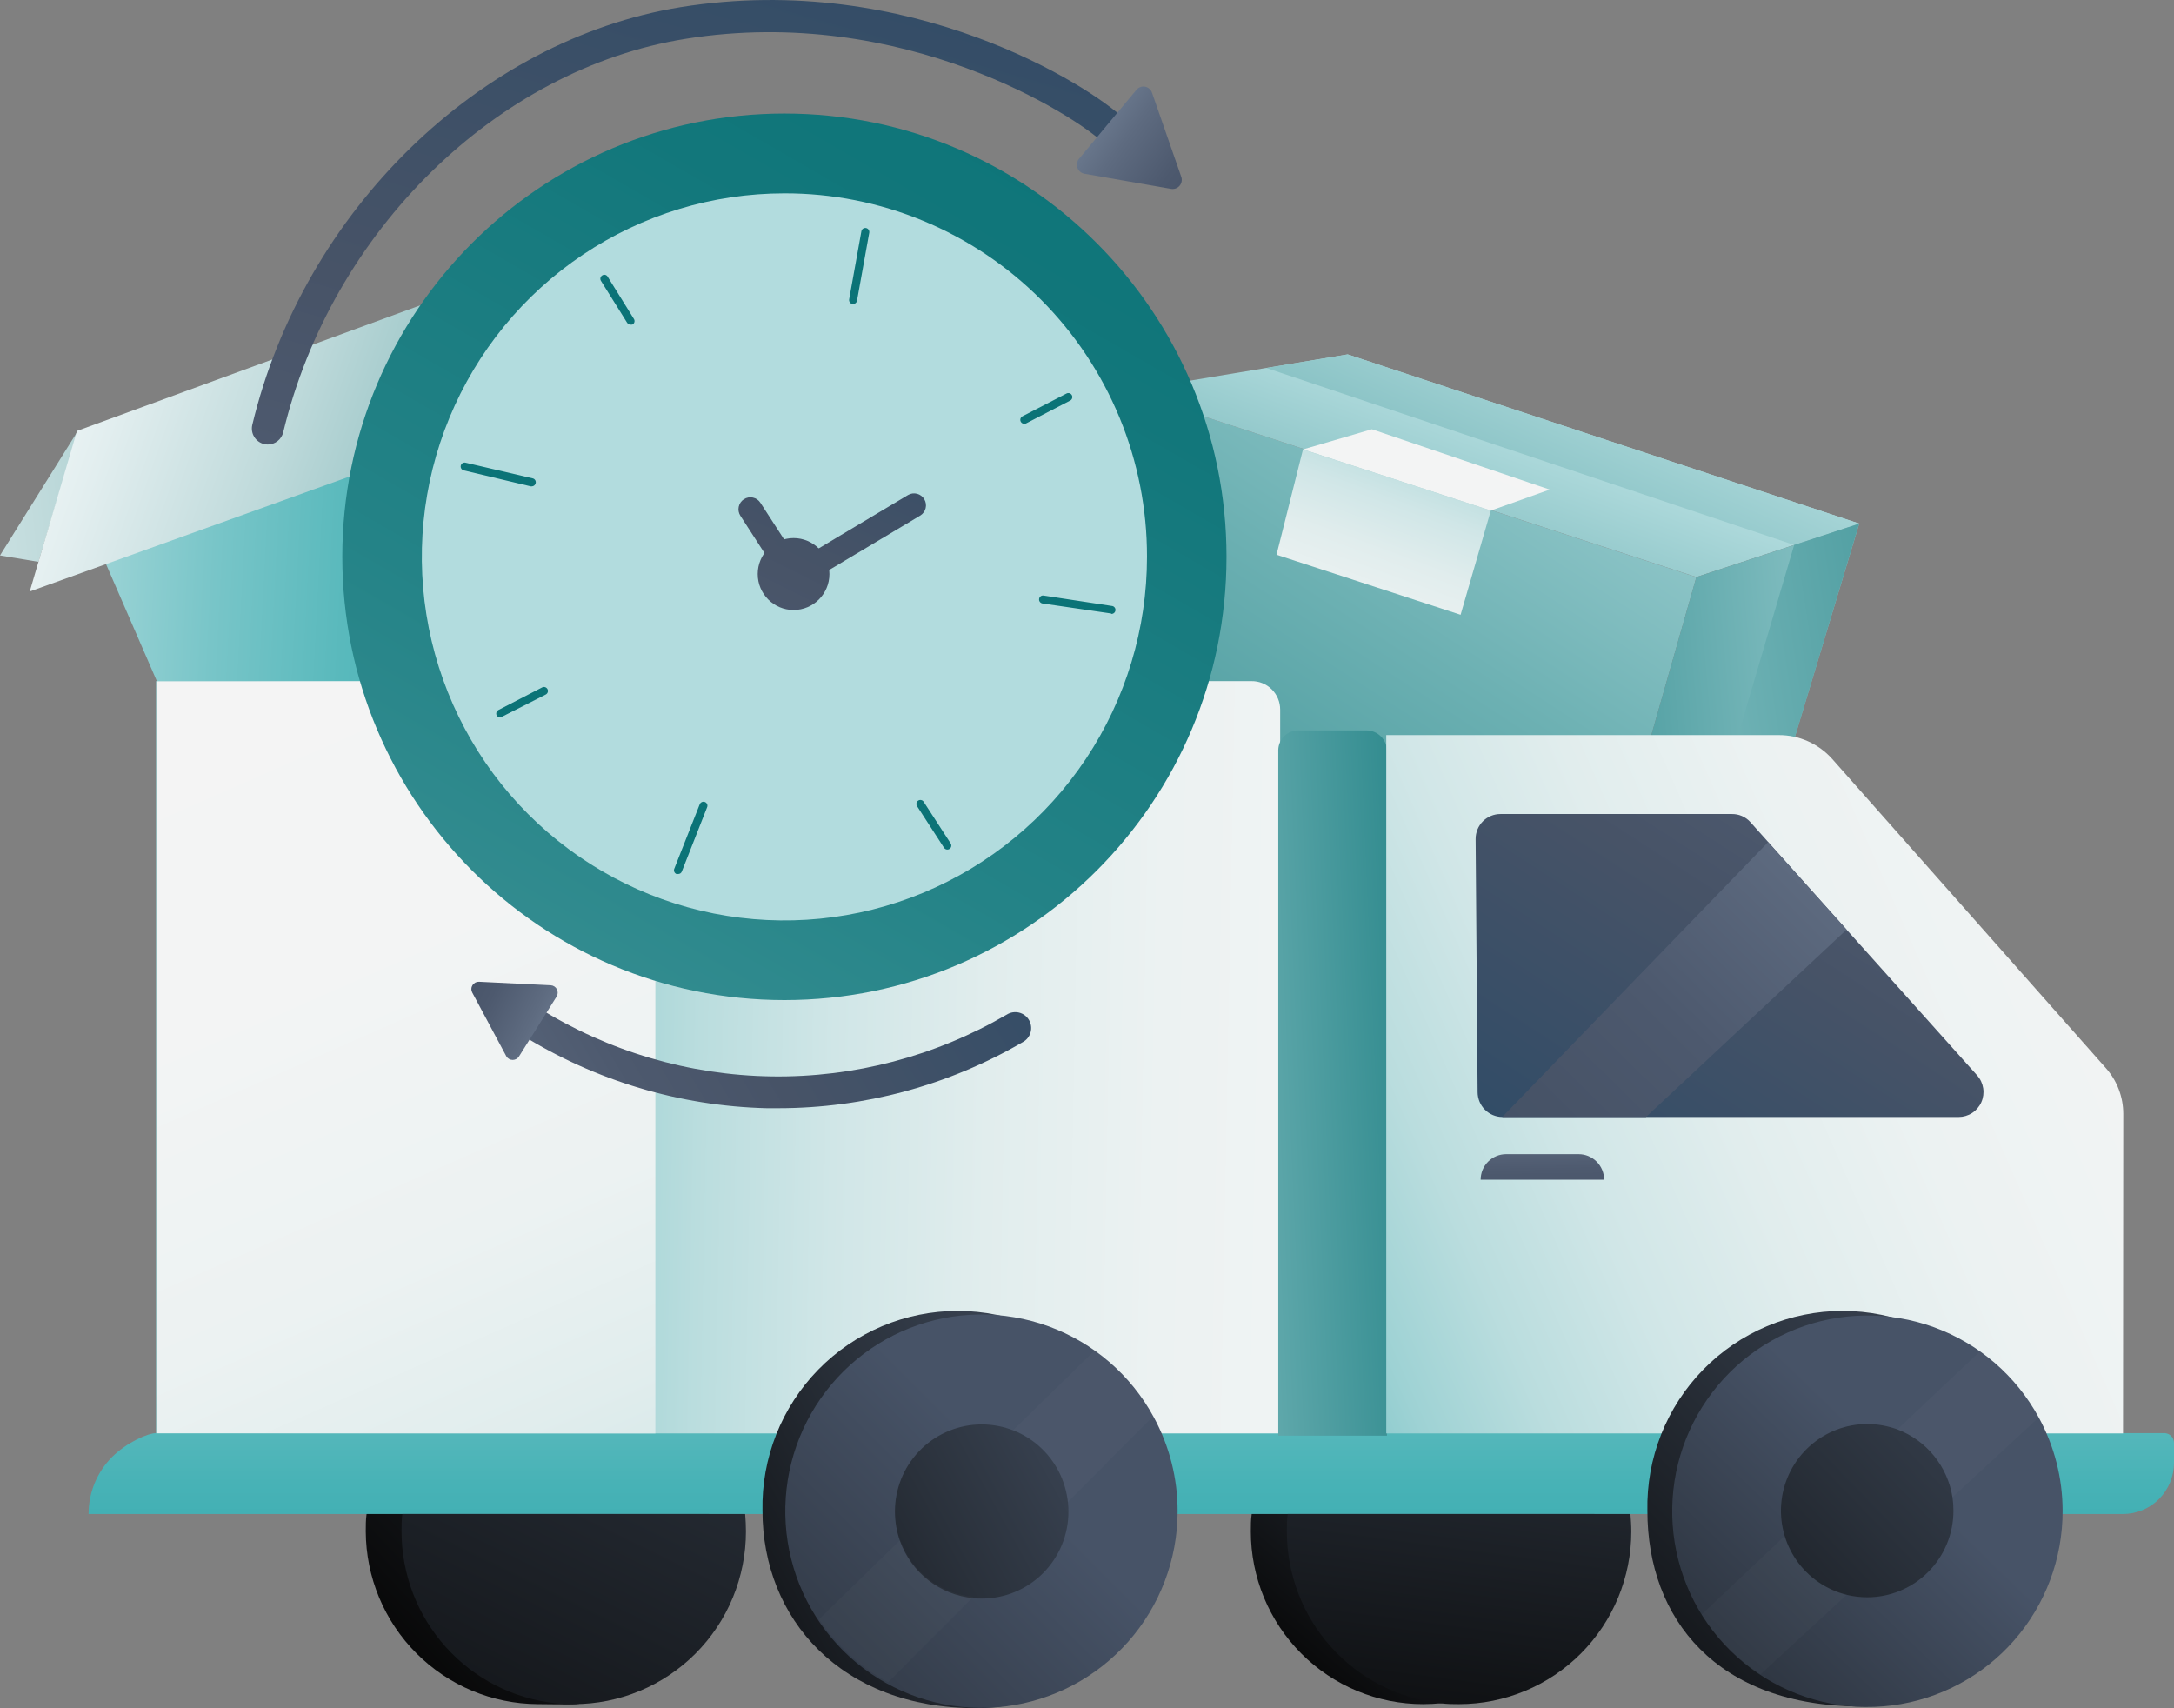 <svg width="224" height="176" viewBox="0 0 224 176" fill="none" xmlns="http://www.w3.org/2000/svg">
<rect x="0" y="0" width="224" height="176" fill="#808080" stroke="none"/>
<g clip-path="url(#clip0_82_82)">
<path d="M9.75 55.414L21.654 82.817L58.185 69.526L46.011 39.955L9.75 55.414Z" fill="url(#paint0_linear_82_82)"/>
<path d="M8.037 44.366L0 57.229L3.965 57.886L8.037 44.366Z" fill="url(#paint1_linear_82_82)"/>
<path d="M44.749 30.927L7.931 44.398L3.064 60.942L51.73 43.446L44.749 30.927Z" fill="url(#paint2_linear_82_82)"/>
<path d="M116.076 40.3L106.031 75.383L164.479 95.615L174.786 59.464L116.076 40.3Z" fill="url(#paint3_linear_82_82)"/>
<path d="M191.565 53.944L184.863 56.145L174.786 59.455L116.076 40.3L130.471 37.909L138.86 36.513L191.565 53.944Z" fill="url(#paint4_linear_82_82)"/>
<path d="M191.565 53.944L181.34 87.869L174.605 90.957L164.479 95.615L174.786 59.455L184.863 56.145L191.565 53.944Z" fill="url(#paint5_linear_82_82)"/>
<path d="M191.565 53.944L184.863 56.145L130.471 37.909L138.86 36.513L191.565 53.944Z" fill="url(#paint6_linear_82_82)"/>
<path d="M191.565 53.944L181.34 87.869L174.605 90.957L184.863 56.145L191.565 53.944Z" fill="url(#paint7_linear_82_82)"/>
<path d="M134.256 46.304L153.607 52.605L150.494 63.341L131.528 57.155L134.256 46.304Z" fill="url(#paint8_linear_82_82)"/>
<path d="M134.256 46.304L141.351 44.226L159.678 50.444L153.607 52.605L134.256 46.304Z" fill="url(#paint9_linear_82_82)"/>
<path d="M224 148.679V150.7C224.002 152.099 223.45 153.442 222.466 154.434C221.481 155.426 220.144 155.986 218.748 155.99H9.127C9.125 154.9 9.337 153.82 9.752 152.812C10.166 151.804 10.775 150.888 11.544 150.117C13.051 148.622 15.239 147.652 16.091 147.652H223.001C223.134 147.654 223.265 147.681 223.387 147.733C223.51 147.786 223.621 147.862 223.714 147.957C223.807 148.053 223.88 148.166 223.929 148.289C223.978 148.413 224.002 148.546 224 148.679Z" fill="url(#paint10_linear_82_82)"/>
<path d="M131.904 73.108V147.685H16.091V70.175H128.939C129.326 70.169 129.711 70.241 130.071 70.386C130.43 70.531 130.757 70.746 131.033 71.019C131.309 71.292 131.528 71.617 131.678 71.976C131.828 72.334 131.904 72.719 131.904 73.108Z" fill="url(#paint11_linear_82_82)"/>
<path d="M67.525 70.175H16.091V147.685H67.525V70.175Z" fill="url(#paint12_linear_82_82)"/>
<path d="M133.764 75.251H140.786C141.348 75.251 141.888 75.476 142.286 75.875C142.684 76.274 142.907 76.815 142.907 77.379V147.915H131.708V77.272C131.719 76.733 131.94 76.219 132.324 75.841C132.709 75.463 133.226 75.251 133.764 75.251Z" fill="url(#paint13_linear_82_82)"/>
<path d="M218.748 147.685H142.834V75.736H183.257C184.3 75.731 185.333 75.948 186.286 76.373C187.239 76.798 188.092 77.421 188.787 78.2L217.003 110.072C218.144 111.364 218.773 113.029 218.773 114.754L218.748 147.685Z" fill="url(#paint14_linear_82_82)"/>
<path d="M73.146 157.781C73.146 166.973 68.32 174.637 59.382 175.573C58.775 175.63 56.039 175.573 55.408 175.573C50.712 175.547 46.216 173.663 42.897 170.332C39.579 167 37.706 162.489 37.687 157.781C37.687 157.181 37.687 156.581 37.769 155.99H73.064C73.113 156.581 73.146 157.181 73.146 157.781Z" fill="url(#paint15_linear_82_82)"/>
<path d="M76.857 157.781C76.858 160.117 76.4 162.43 75.509 164.589C74.618 166.747 73.312 168.709 71.665 170.361C70.017 172.013 68.062 173.324 65.909 174.218C63.757 175.113 61.449 175.573 59.119 175.573C58.48 175.573 57.874 175.573 57.26 175.483C52.899 175.02 48.863 172.956 45.93 169.687C42.997 166.419 41.374 162.177 41.374 157.781C41.374 157.181 41.374 156.581 41.456 155.99H76.775C76.824 156.581 76.857 157.181 76.857 157.781Z" fill="url(#paint16_linear_82_82)"/>
<path d="M118.796 155.645C118.796 166.784 111.693 175.992 100.575 175.992C86.647 175.992 78.561 166.784 78.561 155.645C78.507 152.962 78.987 150.295 79.974 147.8C80.961 145.306 82.434 143.034 84.308 141.117C86.181 139.2 88.417 137.678 90.885 136.638C93.352 135.599 96.002 135.063 98.678 135.063C101.355 135.063 104.005 135.599 106.472 136.638C108.94 137.678 111.176 139.2 113.049 141.117C114.923 143.034 116.396 145.306 117.383 147.8C118.37 150.295 118.85 152.962 118.796 155.645Z" fill="url(#paint17_linear_82_82)"/>
<path d="M118.878 146.01C116.525 141.673 112.673 138.347 108.048 136.656C103.422 134.965 98.339 135.025 93.754 136.825C89.17 138.625 85.398 142.042 83.147 146.432C80.897 150.823 80.322 155.887 81.531 160.672C82.741 165.458 85.651 169.636 89.715 172.423C93.78 175.209 98.719 176.412 103.605 175.806C108.492 175.2 112.99 172.827 116.254 169.131C119.519 165.435 121.326 160.672 121.336 155.735C121.345 152.338 120.5 148.993 118.878 146.01ZM101.149 164.697C100.859 164.7 100.569 164.686 100.28 164.656C98.597 164.493 96.995 163.854 95.659 162.815C94.324 161.775 93.309 160.377 92.735 158.783C92.388 157.804 92.21 156.774 92.21 155.735C92.207 153.432 93.088 151.215 94.672 149.546C96.255 147.876 98.419 146.882 100.714 146.77C103.009 146.658 105.259 147.437 106.997 148.944C108.734 150.451 109.826 152.571 110.046 154.865C110.076 155.154 110.09 155.445 110.087 155.735C110.089 156.913 109.859 158.079 109.411 159.167C108.963 160.256 108.304 161.245 107.474 162.077C106.643 162.91 105.657 163.57 104.572 164.019C103.486 164.469 102.323 164.699 101.149 164.697Z" fill="url(#paint18_linear_82_82)"/>
<path d="M164.373 157.781C164.371 162.178 162.746 166.419 159.812 169.688C156.877 172.956 152.84 175.02 148.479 175.483C147.872 175.54 147.258 175.573 146.627 175.573C141.921 175.573 137.407 173.698 134.079 170.362C130.751 167.025 128.881 162.5 128.881 157.781C128.881 157.181 128.881 156.581 128.971 155.99H164.283C164.332 156.581 164.373 157.181 164.373 157.781Z" fill="url(#paint19_linear_82_82)"/>
<path d="M168.084 157.781C168.084 162.5 166.214 167.025 162.886 170.362C159.558 173.698 155.045 175.573 150.338 175.573C149.699 175.573 149.093 175.573 148.479 175.483C144.118 175.02 140.082 172.956 137.149 169.687C134.215 166.419 132.593 162.177 132.593 157.781C132.593 157.181 132.593 156.581 132.683 155.99H167.994C168.043 156.581 168.084 157.181 168.084 157.781Z" fill="url(#paint20_linear_82_82)"/>
<path d="M209.974 155.645C209.974 166.784 202.887 175.811 191.778 175.811C176.867 175.811 169.739 166.775 169.739 155.645C169.685 152.962 170.165 150.295 171.152 147.8C172.139 145.306 173.612 143.034 175.486 141.117C177.359 139.2 179.595 137.678 182.063 136.638C184.53 135.599 187.18 135.063 189.856 135.063C192.533 135.063 195.183 135.599 197.65 136.638C200.118 137.678 202.354 139.2 204.227 141.117C206.101 143.034 207.574 145.306 208.561 147.8C209.548 150.295 210.028 152.962 209.974 155.645Z" fill="url(#paint21_linear_82_82)"/>
<path d="M210.064 146.042C207.715 141.727 203.875 138.421 199.266 136.745C194.657 135.069 189.596 135.139 185.034 136.941C180.473 138.743 176.725 142.154 174.495 146.532C172.266 150.91 171.708 155.954 172.926 160.716C174.145 165.477 177.057 169.628 181.114 172.389C185.17 175.149 190.093 176.329 194.957 175.706C199.82 175.084 204.289 172.701 207.524 169.007C210.759 165.313 212.536 160.561 212.522 155.645C212.518 152.288 211.672 148.986 210.064 146.042ZM192.376 164.566C191.675 164.563 190.977 164.481 190.295 164.319C188.182 163.802 186.33 162.528 185.09 160.736C183.85 158.944 183.306 156.76 183.562 154.594C183.819 152.428 184.856 150.431 186.48 148.98C188.103 147.529 190.201 146.724 192.376 146.716C193.443 146.719 194.502 146.908 195.505 147.275C196.981 147.836 198.282 148.778 199.278 150.005C200.274 151.233 200.928 152.702 201.175 154.265C201.241 154.722 201.274 155.183 201.273 155.645C201.275 156.817 201.047 157.978 200.6 159.061C200.154 160.145 199.499 161.129 198.672 161.958C197.845 162.787 196.864 163.444 195.783 163.891C194.703 164.339 193.545 164.568 192.376 164.566Z" fill="url(#paint22_linear_82_82)"/>
<path d="M201.797 115.083H154.787C154.115 115.076 153.473 114.806 152.998 114.33C152.523 113.854 152.254 113.21 152.247 112.536L152.042 86.448C152.04 86.109 152.105 85.773 152.233 85.46C152.361 85.147 152.55 84.862 152.788 84.622C153.027 84.382 153.31 84.192 153.622 84.063C153.934 83.933 154.269 83.867 154.607 83.868H178.44C178.797 83.862 179.151 83.932 179.478 84.074C179.806 84.216 180.1 84.425 180.34 84.69L182.176 86.743L190.262 95.779L203.715 110.795C204.046 111.165 204.263 111.624 204.339 112.115C204.416 112.606 204.349 113.11 204.146 113.563C203.943 114.017 203.613 114.402 203.196 114.672C202.779 114.942 202.293 115.084 201.797 115.083Z" fill="url(#paint23_linear_82_82)"/>
<path d="M190.262 95.779L169.591 115.083H154.787L182.176 86.768L190.262 95.779Z" fill="url(#paint24_linear_82_82)"/>
<path d="M155.188 118.911H162.652C163.35 118.911 164.019 119.188 164.512 119.683C165.005 120.177 165.282 120.848 165.282 121.547H152.559C152.559 120.848 152.836 120.177 153.329 119.683C153.822 119.188 154.491 118.911 155.188 118.911Z" fill="url(#paint25_linear_82_82)"/>
<path opacity="0.02" d="M190.295 164.286L181.405 172.501C178.954 170.918 176.878 168.815 175.326 166.34L183.863 158.274C184.325 159.748 185.16 161.077 186.287 162.131C187.415 163.185 188.795 163.928 190.295 164.286Z" fill="url(#paint26_linear_82_82)"/>
<path opacity="0.02" d="M210.064 146.042L201.175 154.257C200.928 152.694 200.274 151.225 199.278 149.997C198.282 148.769 196.981 147.827 195.505 147.266L204.042 139.2C206.548 140.986 208.608 143.328 210.064 146.042Z" fill="url(#paint27_linear_82_82)"/>
<path opacity="0.02" d="M100.28 164.525L91.498 173.322C88.636 171.771 86.195 169.543 84.386 166.833L92.743 158.676C93.317 160.267 94.331 161.661 95.665 162.696C97 163.732 98.6 164.366 100.28 164.525Z" fill="url(#paint28_linear_82_82)"/>
<path opacity="0.02" d="M118.796 145.96L110.005 154.774C109.849 153.137 109.244 151.574 108.256 150.261C107.268 148.947 105.937 147.933 104.409 147.332L112.758 139.175C115.261 140.945 117.327 143.266 118.796 145.96Z" fill="url(#paint29_linear_82_82)"/>
<path d="M80.822 103.04C105.98 103.04 126.374 82.593 126.374 57.369C126.374 32.145 105.98 11.697 80.822 11.697C55.664 11.697 35.27 32.145 35.27 57.369C35.27 82.593 55.664 103.04 80.822 103.04Z" fill="url(#paint30_linear_82_82)"/>
<path d="M118.181 57.369C118.183 64.778 115.993 72.02 111.889 78.181C107.785 84.342 101.951 89.144 95.125 91.981C88.298 94.817 80.786 95.56 73.539 94.116C66.291 92.671 59.634 89.104 54.408 83.866C49.182 78.628 45.623 71.954 44.181 64.688C42.739 57.421 43.478 49.889 46.306 43.045C49.133 36.2 53.922 30.349 60.066 26.233C66.21 22.117 73.433 19.92 80.822 19.92C85.73 19.911 90.591 20.874 95.127 22.753C99.663 24.631 103.785 27.389 107.256 30.869C110.726 34.348 113.478 38.479 115.353 43.027C117.228 47.574 118.189 52.448 118.181 57.369Z" fill="#B2DCDE"/>
<path d="M87.901 31.321H87.827C87.719 31.301 87.623 31.239 87.56 31.148C87.497 31.058 87.472 30.945 87.491 30.837L88.753 23.822C88.773 23.715 88.834 23.621 88.923 23.559C89.012 23.498 89.122 23.474 89.228 23.493C89.335 23.513 89.43 23.574 89.492 23.663C89.555 23.752 89.581 23.862 89.564 23.97L88.302 30.976C88.285 31.071 88.236 31.158 88.163 31.221C88.09 31.283 87.997 31.319 87.901 31.321Z" fill="#0B7377"/>
<path d="M54.785 50.108H54.695L47.781 48.465C47.675 48.439 47.584 48.373 47.528 48.281C47.471 48.188 47.453 48.077 47.477 47.972C47.489 47.919 47.511 47.869 47.542 47.825C47.573 47.781 47.613 47.743 47.659 47.715C47.705 47.687 47.756 47.668 47.809 47.66C47.862 47.652 47.917 47.654 47.969 47.668L54.892 49.286C54.997 49.311 55.088 49.377 55.145 49.47C55.202 49.562 55.22 49.673 55.195 49.779C55.175 49.872 55.123 49.956 55.048 50.016C54.974 50.075 54.881 50.108 54.785 50.108Z" fill="#0B7377"/>
<path d="M114.495 63.201H114.437L107.408 62.174C107.301 62.156 107.206 62.097 107.142 62.01C107.077 61.922 107.05 61.814 107.064 61.706C107.071 61.652 107.089 61.6 107.116 61.553C107.144 61.507 107.18 61.466 107.224 61.434C107.267 61.401 107.317 61.378 107.37 61.366C107.423 61.353 107.477 61.352 107.531 61.361L114.552 62.429C114.661 62.437 114.762 62.487 114.833 62.57C114.905 62.652 114.941 62.76 114.933 62.868C114.925 62.977 114.875 63.079 114.793 63.15C114.711 63.222 114.603 63.258 114.495 63.25V63.201Z" fill="#0B7377"/>
<path d="M69.852 90.046C69.801 90.057 69.748 90.057 69.696 90.046C69.597 90.005 69.518 89.928 69.475 89.829C69.432 89.731 69.429 89.62 69.467 89.52L72.097 82.858C72.139 82.758 72.218 82.678 72.317 82.635C72.416 82.592 72.528 82.59 72.629 82.628C72.679 82.648 72.725 82.677 72.764 82.715C72.802 82.753 72.833 82.798 72.855 82.847C72.876 82.897 72.887 82.95 72.888 83.004C72.889 83.058 72.879 83.112 72.859 83.162L70.254 89.783C70.225 89.865 70.17 89.935 70.097 89.983C70.025 90.03 69.939 90.052 69.852 90.046Z" fill="#0B7377"/>
<path d="M27.585 45.795C27.455 45.794 27.326 45.777 27.2 45.746C26.779 45.642 26.416 45.376 26.19 45.005C25.964 44.634 25.895 44.188 25.996 43.766C31.272 21.76 49.419 4.107 70.122 0.739C93.882 -3.08 112.496 9.019 115.83 12.239C115.997 12.385 116.132 12.564 116.228 12.764C116.324 12.963 116.378 13.181 116.388 13.402C116.398 13.624 116.363 13.845 116.285 14.053C116.208 14.26 116.089 14.45 115.936 14.61C115.783 14.771 115.6 14.899 115.396 14.986C115.193 15.073 114.974 15.118 114.753 15.119C114.532 15.119 114.313 15.074 114.109 14.987C113.906 14.901 113.722 14.773 113.569 14.613C110.996 12.149 93.169 0.378 70.647 4C51.205 7.105 34.156 23.822 29.183 44.538C29.096 44.897 28.891 45.217 28.602 45.444C28.312 45.673 27.954 45.796 27.585 45.795Z" fill="url(#paint31_linear_82_82)"/>
<path d="M117.092 9.258L111.168 16.371C111.064 16.499 110.996 16.651 110.969 16.814C110.942 16.976 110.957 17.143 111.015 17.297C111.072 17.452 111.168 17.589 111.294 17.694C111.42 17.8 111.572 17.87 111.734 17.899L120.664 19.46C120.825 19.487 120.991 19.472 121.145 19.416C121.299 19.36 121.435 19.265 121.541 19.139C121.647 19.014 121.718 18.863 121.748 18.702C121.778 18.541 121.766 18.375 121.713 18.219L118.698 9.553C118.644 9.395 118.55 9.254 118.424 9.145C118.298 9.036 118.145 8.962 117.981 8.932C117.818 8.902 117.649 8.916 117.492 8.973C117.336 9.031 117.198 9.129 117.092 9.258Z" fill="url(#paint32_linear_82_82)"/>
<path d="M80.2 114.179H78.995C70.058 113.958 61.341 111.349 53.745 106.622C53.376 106.392 53.112 106.025 53.013 105.6C52.914 105.176 52.987 104.729 53.217 104.359C53.446 103.989 53.812 103.725 54.236 103.625C54.659 103.526 55.104 103.599 55.474 103.829C62.694 108.332 71.001 110.777 79.504 110.902C88.006 111.026 96.381 108.825 103.729 104.536C103.916 104.417 104.124 104.337 104.342 104.301C104.561 104.265 104.784 104.274 104.998 104.326C105.213 104.379 105.415 104.475 105.591 104.608C105.768 104.741 105.916 104.908 106.027 105.1C106.138 105.292 106.208 105.504 106.235 105.724C106.262 105.944 106.244 106.167 106.182 106.38C106.121 106.592 106.017 106.791 105.877 106.962C105.737 107.134 105.564 107.275 105.368 107.378C97.723 111.83 89.04 114.176 80.2 114.179Z" fill="url(#paint33_linear_82_82)"/>
<path d="M48.657 102.26L52.172 108.832C52.239 108.946 52.335 109.04 52.45 109.106C52.565 109.171 52.695 109.206 52.827 109.206C52.96 109.206 53.09 109.171 53.205 109.106C53.319 109.04 53.415 108.946 53.483 108.832L57.35 102.679C57.42 102.566 57.459 102.437 57.464 102.305C57.469 102.172 57.44 102.04 57.379 101.922C57.317 101.805 57.227 101.705 57.115 101.633C57.004 101.561 56.876 101.52 56.743 101.513L49.37 101.151C49.236 101.143 49.102 101.17 48.983 101.231C48.863 101.291 48.762 101.383 48.689 101.496C48.617 101.609 48.575 101.739 48.57 101.874C48.564 102.008 48.594 102.141 48.657 102.26Z" fill="url(#paint34_linear_82_82)"/>
<path d="M64.969 33.441C64.899 33.441 64.831 33.424 64.769 33.391C64.707 33.358 64.655 33.31 64.617 33.252L61.921 28.939C61.892 28.894 61.871 28.843 61.862 28.789C61.852 28.735 61.854 28.681 61.866 28.628C61.878 28.575 61.901 28.525 61.933 28.481C61.965 28.437 62.006 28.4 62.052 28.372C62.097 28.343 62.147 28.323 62.2 28.313C62.253 28.304 62.307 28.305 62.359 28.317C62.411 28.33 62.461 28.353 62.504 28.385C62.547 28.417 62.583 28.457 62.609 28.504L65.313 32.857C65.343 32.903 65.363 32.954 65.373 33.007C65.382 33.061 65.381 33.116 65.368 33.169C65.356 33.222 65.333 33.272 65.301 33.316C65.269 33.359 65.229 33.396 65.182 33.424C65.114 33.449 65.04 33.455 64.969 33.441Z" fill="#0B7377"/>
<path d="M97.609 87.532C97.541 87.531 97.474 87.513 97.414 87.48C97.354 87.447 97.303 87.4 97.265 87.343L94.496 83.071C94.463 83.026 94.441 82.975 94.428 82.92C94.416 82.866 94.415 82.81 94.426 82.755C94.436 82.7 94.458 82.648 94.489 82.602C94.52 82.555 94.56 82.516 94.607 82.486C94.654 82.456 94.706 82.435 94.761 82.426C94.816 82.417 94.872 82.419 94.926 82.433C94.98 82.446 95.031 82.47 95.075 82.504C95.12 82.537 95.157 82.579 95.184 82.628L97.953 86.899C98.012 86.991 98.032 87.102 98.009 87.208C97.986 87.314 97.922 87.407 97.83 87.466C97.764 87.508 97.688 87.53 97.609 87.532Z" fill="#0B7377"/>
<path d="M51.533 73.929C51.442 73.928 51.355 73.896 51.284 73.839C51.213 73.783 51.163 73.704 51.141 73.616C51.12 73.528 51.128 73.435 51.165 73.352C51.201 73.268 51.265 73.2 51.344 73.157L55.859 70.824C55.907 70.799 55.959 70.784 56.013 70.779C56.066 70.775 56.12 70.781 56.172 70.797C56.223 70.814 56.271 70.84 56.312 70.875C56.353 70.91 56.387 70.953 56.412 71.001C56.436 71.049 56.452 71.101 56.456 71.155C56.461 71.209 56.455 71.263 56.438 71.314C56.422 71.366 56.395 71.413 56.361 71.455C56.326 71.496 56.283 71.53 56.236 71.555L51.721 73.847C51.665 73.887 51.601 73.915 51.533 73.929Z" fill="#0B7377"/>
<path d="M81.83 60.679C81.623 60.679 81.42 60.627 81.238 60.528C81.057 60.429 80.902 60.286 80.79 60.112L76.283 53.138C76.196 53.002 76.136 52.851 76.106 52.691C76.077 52.532 76.08 52.369 76.114 52.211C76.182 51.891 76.374 51.611 76.648 51.434C76.922 51.256 77.255 51.195 77.573 51.264C77.892 51.332 78.171 51.525 78.348 51.8L82.215 57.779L93.57 50.995C93.85 50.834 94.182 50.791 94.493 50.874C94.805 50.957 95.071 51.159 95.236 51.437C95.4 51.714 95.449 52.046 95.372 52.36C95.295 52.673 95.098 52.944 94.824 53.114L82.453 60.507C82.266 60.622 82.05 60.682 81.83 60.679Z" fill="url(#paint35_linear_82_82)"/>
<path d="M105.54 43.659C105.464 43.661 105.389 43.641 105.323 43.602C105.258 43.563 105.205 43.506 105.171 43.437C105.123 43.34 105.114 43.228 105.148 43.125C105.182 43.022 105.255 42.936 105.352 42.887L109.866 40.554C109.914 40.525 109.968 40.506 110.024 40.499C110.079 40.492 110.136 40.496 110.19 40.511C110.244 40.527 110.295 40.554 110.338 40.59C110.382 40.626 110.417 40.67 110.443 40.721C110.468 40.771 110.483 40.826 110.486 40.883C110.489 40.939 110.481 40.995 110.461 41.048C110.442 41.101 110.411 41.15 110.372 41.191C110.333 41.231 110.286 41.264 110.234 41.285L105.728 43.618C105.67 43.647 105.605 43.661 105.54 43.659Z" fill="#0B7377"/>
<path d="M81.764 62.848C83.805 62.848 85.459 61.189 85.459 59.143C85.459 57.097 83.805 55.438 81.764 55.438C79.724 55.438 78.07 57.097 78.07 59.143C78.07 61.189 79.724 62.848 81.764 62.848Z" fill="url(#paint36_linear_82_82)"/>
</g>
<defs>
<linearGradient id="paint0_linear_82_82" x1="86.746" y1="64.129" x2="2.784" y2="59.79" gradientUnits="userSpaceOnUse">
<stop offset="0.02" stop-color="#247B7E"/>
<stop offset="0.38" stop-color="#40AFB3"/>
<stop offset="0.47" stop-color="#47B2B6"/>
<stop offset="0.61" stop-color="#59B9BC"/>
<stop offset="0.77" stop-color="#78C5C8"/>
<stop offset="0.94" stop-color="#A2D6D8"/>
<stop offset="1" stop-color="#B2DCDE"/>
</linearGradient>
<linearGradient id="paint1_linear_82_82" x1="-37.99" y1="55.217" x2="71.266" y2="45.108" gradientUnits="userSpaceOnUse">
<stop stop-color="white"/>
<stop offset="0.09" stop-color="#F7FBFB"/>
<stop offset="0.22" stop-color="#E2EEEF"/>
<stop offset="0.39" stop-color="#BFDADB"/>
<stop offset="0.58" stop-color="#8FBFC0"/>
<stop offset="0.79" stop-color="#519B9E"/>
<stop offset="1" stop-color="#0B7377"/>
</linearGradient>
<linearGradient id="paint2_linear_82_82" x1="-8.029" y1="34.706" x2="83.816" y2="66.829" gradientUnits="userSpaceOnUse">
<stop stop-color="white"/>
<stop offset="0.09" stop-color="#F7FBFB"/>
<stop offset="0.22" stop-color="#E2EEEF"/>
<stop offset="0.39" stop-color="#BFDADB"/>
<stop offset="0.58" stop-color="#8FBFC0"/>
<stop offset="0.79" stop-color="#519B9E"/>
<stop offset="1" stop-color="#0B7377"/>
</linearGradient>
<linearGradient id="paint3_linear_82_82" x1="82.666" y1="157.083" x2="169.156" y2="23.987" gradientUnits="userSpaceOnUse">
<stop stop-color="#0B7377"/>
<stop offset="0.12" stop-color="#12777B"/>
<stop offset="0.29" stop-color="#248387"/>
<stop offset="0.48" stop-color="#439699"/>
<stop offset="0.7" stop-color="#6DB1B3"/>
<stop offset="0.94" stop-color="#A3D2D5"/>
<stop offset="1" stop-color="#B2DCDE"/>
</linearGradient>
<linearGradient id="paint4_linear_82_82" x1="135.862" y1="96.444" x2="155.237" y2="43.519" gradientUnits="userSpaceOnUse">
<stop stop-color="#0B7377"/>
<stop offset="1" stop-color="#B2DCDE"/>
</linearGradient>
<linearGradient id="paint5_linear_82_82" x1="138.246" y1="78.266" x2="207.707" y2="72.211" gradientUnits="userSpaceOnUse">
<stop stop-color="#0B7377"/>
<stop offset="1" stop-color="#B2DCDE"/>
</linearGradient>
<linearGradient id="paint6_linear_82_82" x1="138.754" y1="96.165" x2="165.275" y2="36.638" gradientUnits="userSpaceOnUse">
<stop stop-color="#0B7377"/>
<stop offset="1" stop-color="#B2DCDE"/>
</linearGradient>
<linearGradient id="paint7_linear_82_82" x1="235.773" y1="64.368" x2="139.094" y2="79.119" gradientUnits="userSpaceOnUse">
<stop stop-color="#0B7377"/>
<stop offset="1" stop-color="#B2DCDE"/>
</linearGradient>
<linearGradient id="paint8_linear_82_82" x1="150.65" y1="32.225" x2="127.562" y2="94.943" gradientUnits="userSpaceOnUse">
<stop stop-color="#0D989D"/>
<stop offset="0.03" stop-color="#2FA6AA"/>
<stop offset="0.08" stop-color="#58B6BA"/>
<stop offset="0.13" stop-color="#7EC5C8"/>
<stop offset="0.18" stop-color="#9ED2D4"/>
<stop offset="0.24" stop-color="#BADDDE"/>
<stop offset="0.31" stop-color="#D0E6E7"/>
<stop offset="0.39" stop-color="#E1EDED"/>
<stop offset="0.48" stop-color="#ECF2F2"/>
<stop offset="0.62" stop-color="#F3F4F4"/>
<stop offset="1" stop-color="#F5F5F5"/>
</linearGradient>
<linearGradient id="paint9_linear_82_82" x1="135.173" y1="75.301" x2="152.857" y2="35.142" gradientUnits="userSpaceOnUse">
<stop stop-color="#0D989D"/>
<stop offset="0.03" stop-color="#2FA6AA"/>
<stop offset="0.08" stop-color="#58B6BA"/>
<stop offset="0.13" stop-color="#7EC5C8"/>
<stop offset="0.18" stop-color="#9ED2D4"/>
<stop offset="0.24" stop-color="#BADDDE"/>
<stop offset="0.31" stop-color="#D0E6E7"/>
<stop offset="0.39" stop-color="#E1EDED"/>
<stop offset="0.48" stop-color="#ECF2F2"/>
<stop offset="0.62" stop-color="#F3F4F4"/>
<stop offset="1" stop-color="#F5F5F5"/>
</linearGradient>
<linearGradient id="paint10_linear_82_82" x1="116.559" y1="178.202" x2="116.559" y2="124.743" gradientUnits="userSpaceOnUse">
<stop offset="0.02" stop-color="#247B7E"/>
<stop offset="0.38" stop-color="#40AFB3"/>
<stop offset="0.47" stop-color="#47B2B6"/>
<stop offset="0.61" stop-color="#59B9BC"/>
<stop offset="0.77" stop-color="#78C5C8"/>
<stop offset="0.94" stop-color="#A2D6D8"/>
<stop offset="1" stop-color="#B2DCDE"/>
</linearGradient>
<linearGradient id="paint11_linear_82_82" x1="24.669" y1="108.018" x2="222.37" y2="111.761" gradientUnits="userSpaceOnUse">
<stop stop-color="#0D989D"/>
<stop offset="0.03" stop-color="#2FA6AA"/>
<stop offset="0.08" stop-color="#58B6BA"/>
<stop offset="0.13" stop-color="#7EC5C8"/>
<stop offset="0.18" stop-color="#9ED2D4"/>
<stop offset="0.24" stop-color="#BADDDE"/>
<stop offset="0.31" stop-color="#D0E6E7"/>
<stop offset="0.39" stop-color="#E1EDED"/>
<stop offset="0.48" stop-color="#ECF2F2"/>
<stop offset="0.62" stop-color="#F3F4F4"/>
<stop offset="1" stop-color="#F5F5F5"/>
</linearGradient>
<linearGradient id="paint12_linear_82_82" x1="92.522" y1="224.481" x2="2.885" y2="21.3" gradientUnits="userSpaceOnUse">
<stop stop-color="#0D989D"/>
<stop offset="0.03" stop-color="#2FA6AA"/>
<stop offset="0.08" stop-color="#58B6BA"/>
<stop offset="0.13" stop-color="#7EC5C8"/>
<stop offset="0.18" stop-color="#9ED2D4"/>
<stop offset="0.24" stop-color="#BADDDE"/>
<stop offset="0.31" stop-color="#D0E6E7"/>
<stop offset="0.39" stop-color="#E1EDED"/>
<stop offset="0.48" stop-color="#ECF2F2"/>
<stop offset="0.62" stop-color="#F3F4F4"/>
<stop offset="1" stop-color="#F5F5F5"/>
</linearGradient>
<linearGradient id="paint13_linear_82_82" x1="157.843" y1="110.721" x2="102.377" y2="113.164" gradientUnits="userSpaceOnUse">
<stop stop-color="#0B7377"/>
<stop offset="1" stop-color="#B2DCDE"/>
</linearGradient>
<linearGradient id="paint14_linear_82_82" x1="106.425" y1="144.531" x2="287.73" y2="64.948" gradientUnits="userSpaceOnUse">
<stop stop-color="#0D989D"/>
<stop offset="0.03" stop-color="#2FA6AA"/>
<stop offset="0.08" stop-color="#58B6BA"/>
<stop offset="0.13" stop-color="#7EC5C8"/>
<stop offset="0.18" stop-color="#9ED2D4"/>
<stop offset="0.24" stop-color="#BADDDE"/>
<stop offset="0.31" stop-color="#D0E6E7"/>
<stop offset="0.39" stop-color="#E1EDED"/>
<stop offset="0.48" stop-color="#ECF2F2"/>
<stop offset="0.62" stop-color="#F3F4F4"/>
<stop offset="1" stop-color="#F5F5F5"/>
</linearGradient>
<linearGradient id="paint15_linear_82_82" x1="32.788" y1="182.875" x2="108.545" y2="111.363" gradientUnits="userSpaceOnUse">
<stop offset="0.14" stop-color="#070707"/>
<stop offset="0.56" stop-color="#2A313B"/>
<stop offset="0.95" stop-color="#475367"/>
</linearGradient>
<linearGradient id="paint16_linear_82_82" x1="28.052" y1="222.748" x2="102.66" y2="70.543" gradientUnits="userSpaceOnUse">
<stop offset="0.14" stop-color="#070707"/>
<stop offset="0.56" stop-color="#2A313B"/>
<stop offset="0.95" stop-color="#475367"/>
</linearGradient>
<linearGradient id="paint17_linear_82_82" x1="67.927" y1="173.182" x2="126.225" y2="140.964" gradientUnits="userSpaceOnUse">
<stop offset="0.01" stop-color="#070707"/>
<stop offset="0.5" stop-color="#2A313B"/>
<stop offset="0.95" stop-color="#475367"/>
</linearGradient>
<linearGradient id="paint18_linear_82_82" x1="46.765" y1="210.435" x2="107.789" y2="149.381" gradientUnits="userSpaceOnUse">
<stop offset="0.01" stop-color="#070707"/>
<stop offset="0.5" stop-color="#2A313B"/>
<stop offset="0.95" stop-color="#475367"/>
</linearGradient>
<linearGradient id="paint19_linear_82_82" x1="128.619" y1="181.569" x2="173.85" y2="128.154" gradientUnits="userSpaceOnUse">
<stop offset="0.14" stop-color="#070707"/>
<stop offset="0.56" stop-color="#2A313B"/>
<stop offset="0.95" stop-color="#475367"/>
</linearGradient>
<linearGradient id="paint20_linear_82_82" x1="144.448" y1="202.13" x2="159.18" y2="91.781" gradientUnits="userSpaceOnUse">
<stop offset="0.14" stop-color="#070707"/>
<stop offset="0.56" stop-color="#2A313B"/>
<stop offset="0.95" stop-color="#475367"/>
</linearGradient>
<linearGradient id="paint21_linear_82_82" x1="153.763" y1="191.287" x2="221.509" y2="125.692" gradientUnits="userSpaceOnUse">
<stop offset="0.14" stop-color="#070707"/>
<stop offset="0.56" stop-color="#2A313B"/>
<stop offset="0.95" stop-color="#475367"/>
</linearGradient>
<linearGradient id="paint22_linear_82_82" x1="151.633" y1="197.998" x2="198.639" y2="149.386" gradientUnits="userSpaceOnUse">
<stop offset="0.01" stop-color="#070707"/>
<stop offset="0.5" stop-color="#2A313B"/>
<stop offset="0.95" stop-color="#475367"/>
</linearGradient>
<linearGradient id="paint23_linear_82_82" x1="154.771" y1="135.832" x2="212.604" y2="46.541" gradientUnits="userSpaceOnUse">
<stop offset="0.01" stop-color="#274967"/>
<stop offset="0.45" stop-color="#475367"/>
<stop offset="0.57" stop-color="#4D596E"/>
<stop offset="0.73" stop-color="#5E6B80"/>
<stop offset="0.93" stop-color="#79899E"/>
<stop offset="1" stop-color="#8596AC"/>
</linearGradient>
<linearGradient id="paint24_linear_82_82" x1="120.91" y1="157.477" x2="211.845" y2="65.772" gradientUnits="userSpaceOnUse">
<stop offset="0.01" stop-color="#274967"/>
<stop offset="0.45" stop-color="#475367"/>
<stop offset="0.57" stop-color="#4D596E"/>
<stop offset="0.73" stop-color="#5E6B80"/>
<stop offset="0.93" stop-color="#79899E"/>
<stop offset="1" stop-color="#8596AC"/>
</linearGradient>
<linearGradient id="paint25_linear_82_82" x1="159.072" y1="134.156" x2="158.784" y2="110.466" gradientUnits="userSpaceOnUse">
<stop offset="0.01" stop-color="#274967"/>
<stop offset="0.18" stop-color="#2A4A67"/>
<stop offset="0.31" stop-color="#354D67"/>
<stop offset="0.44" stop-color="#465367"/>
<stop offset="0.45" stop-color="#475367"/>
<stop offset="0.57" stop-color="#4D596E"/>
<stop offset="0.73" stop-color="#5E6B80"/>
<stop offset="0.93" stop-color="#79899E"/>
<stop offset="1" stop-color="#8596AC"/>
</linearGradient>
<linearGradient id="paint26_linear_82_82" x1="202.813" y1="206.943" x2="179.126" y2="157.911" gradientUnits="userSpaceOnUse">
<stop offset="0.01" stop-color="#070707"/>
<stop offset="0.07" stop-color="#202020"/>
<stop offset="0.44" stop-color="#B8B8B8"/>
<stop offset="0.6" stop-color="#F5F5F5"/>
</linearGradient>
<linearGradient id="paint27_linear_82_82" x1="226.31" y1="195.591" x2="202.615" y2="146.559" gradientUnits="userSpaceOnUse">
<stop offset="0.01" stop-color="#070707"/>
<stop offset="0.07" stop-color="#202020"/>
<stop offset="0.44" stop-color="#B8B8B8"/>
<stop offset="0.6" stop-color="#F5F5F5"/>
</linearGradient>
<linearGradient id="paint28_linear_82_82" x1="116.617" y1="216.152" x2="92.263" y2="165.766" gradientUnits="userSpaceOnUse">
<stop offset="0.01" stop-color="#070707"/>
<stop offset="0.07" stop-color="#202020"/>
<stop offset="0.44" stop-color="#B8B8B8"/>
<stop offset="0.6" stop-color="#F5F5F5"/>
</linearGradient>
<linearGradient id="paint29_linear_82_82" x1="136.247" y1="197.916" x2="111.514" y2="146.734" gradientUnits="userSpaceOnUse">
<stop offset="0.01" stop-color="#070707"/>
<stop offset="0.07" stop-color="#202020"/>
<stop offset="0.44" stop-color="#B8B8B8"/>
<stop offset="0.6" stop-color="#F5F5F5"/>
</linearGradient>
<linearGradient id="paint30_linear_82_82" x1="114.536" y1="-1.388" x2="-36.766" y2="260.938" gradientUnits="userSpaceOnUse">
<stop stop-color="#0B7377"/>
<stop offset="0.12" stop-color="#12777B"/>
<stop offset="0.29" stop-color="#248387"/>
<stop offset="0.48" stop-color="#439699"/>
<stop offset="0.7" stop-color="#6DB1B3"/>
<stop offset="0.94" stop-color="#A3D2D5"/>
<stop offset="1" stop-color="#B2DCDE"/>
</linearGradient>
<linearGradient id="paint31_linear_82_82" x1="87.975" y1="-31.379" x2="44.753" y2="122.137" gradientUnits="userSpaceOnUse">
<stop offset="0.01" stop-color="#274967"/>
<stop offset="0.45" stop-color="#475367"/>
<stop offset="0.57" stop-color="#4D596E"/>
<stop offset="0.73" stop-color="#5E6B80"/>
<stop offset="0.93" stop-color="#79899E"/>
<stop offset="1" stop-color="#8596AC"/>
</linearGradient>
<linearGradient id="paint32_linear_82_82" x1="137.295" y1="29.941" x2="108.125" y2="8.575" gradientUnits="userSpaceOnUse">
<stop offset="0.01" stop-color="#274967"/>
<stop offset="0.45" stop-color="#475367"/>
<stop offset="0.57" stop-color="#4D596E"/>
<stop offset="0.73" stop-color="#5E6B80"/>
<stop offset="0.93" stop-color="#79899E"/>
<stop offset="1" stop-color="#8596AC"/>
</linearGradient>
<linearGradient id="paint33_linear_82_82" x1="120.156" y1="81.379" x2="25.613" y2="137.438" gradientUnits="userSpaceOnUse">
<stop offset="0.01" stop-color="#274967"/>
<stop offset="0.45" stop-color="#475367"/>
<stop offset="0.57" stop-color="#4D596E"/>
<stop offset="0.73" stop-color="#5E6B80"/>
<stop offset="0.93" stop-color="#79899E"/>
<stop offset="1" stop-color="#8596AC"/>
</linearGradient>
<linearGradient id="paint34_linear_82_82" x1="35.065" y1="95.779" x2="61.94" y2="108.809" gradientUnits="userSpaceOnUse">
<stop offset="0.01" stop-color="#274967"/>
<stop offset="0.45" stop-color="#475367"/>
<stop offset="0.57" stop-color="#4D596E"/>
<stop offset="0.73" stop-color="#5E6B80"/>
<stop offset="0.93" stop-color="#79899E"/>
<stop offset="1" stop-color="#8596AC"/>
</linearGradient>
<linearGradient id="paint35_linear_82_82" x1="95.618" y1="27.428" x2="68.723" y2="94.786" gradientUnits="userSpaceOnUse">
<stop offset="0.01" stop-color="#274967"/>
<stop offset="0.45" stop-color="#475367"/>
<stop offset="0.57" stop-color="#4D596E"/>
<stop offset="0.73" stop-color="#5E6B80"/>
<stop offset="0.93" stop-color="#79899E"/>
<stop offset="1" stop-color="#8596AC"/>
</linearGradient>
<linearGradient id="paint36_linear_82_82" x1="101.288" y1="19.591" x2="58.909" y2="104.989" gradientUnits="userSpaceOnUse">
<stop offset="0.01" stop-color="#274967"/>
<stop offset="0.45" stop-color="#475367"/>
<stop offset="0.57" stop-color="#4D596E"/>
<stop offset="0.73" stop-color="#5E6B80"/>
<stop offset="0.93" stop-color="#79899E"/>
<stop offset="1" stop-color="#8596AC"/>
</linearGradient>
<clipPath id="clip0_82_82">
<rect width="224" height="176" fill="white"/>
</clipPath>
</defs>
</svg>
